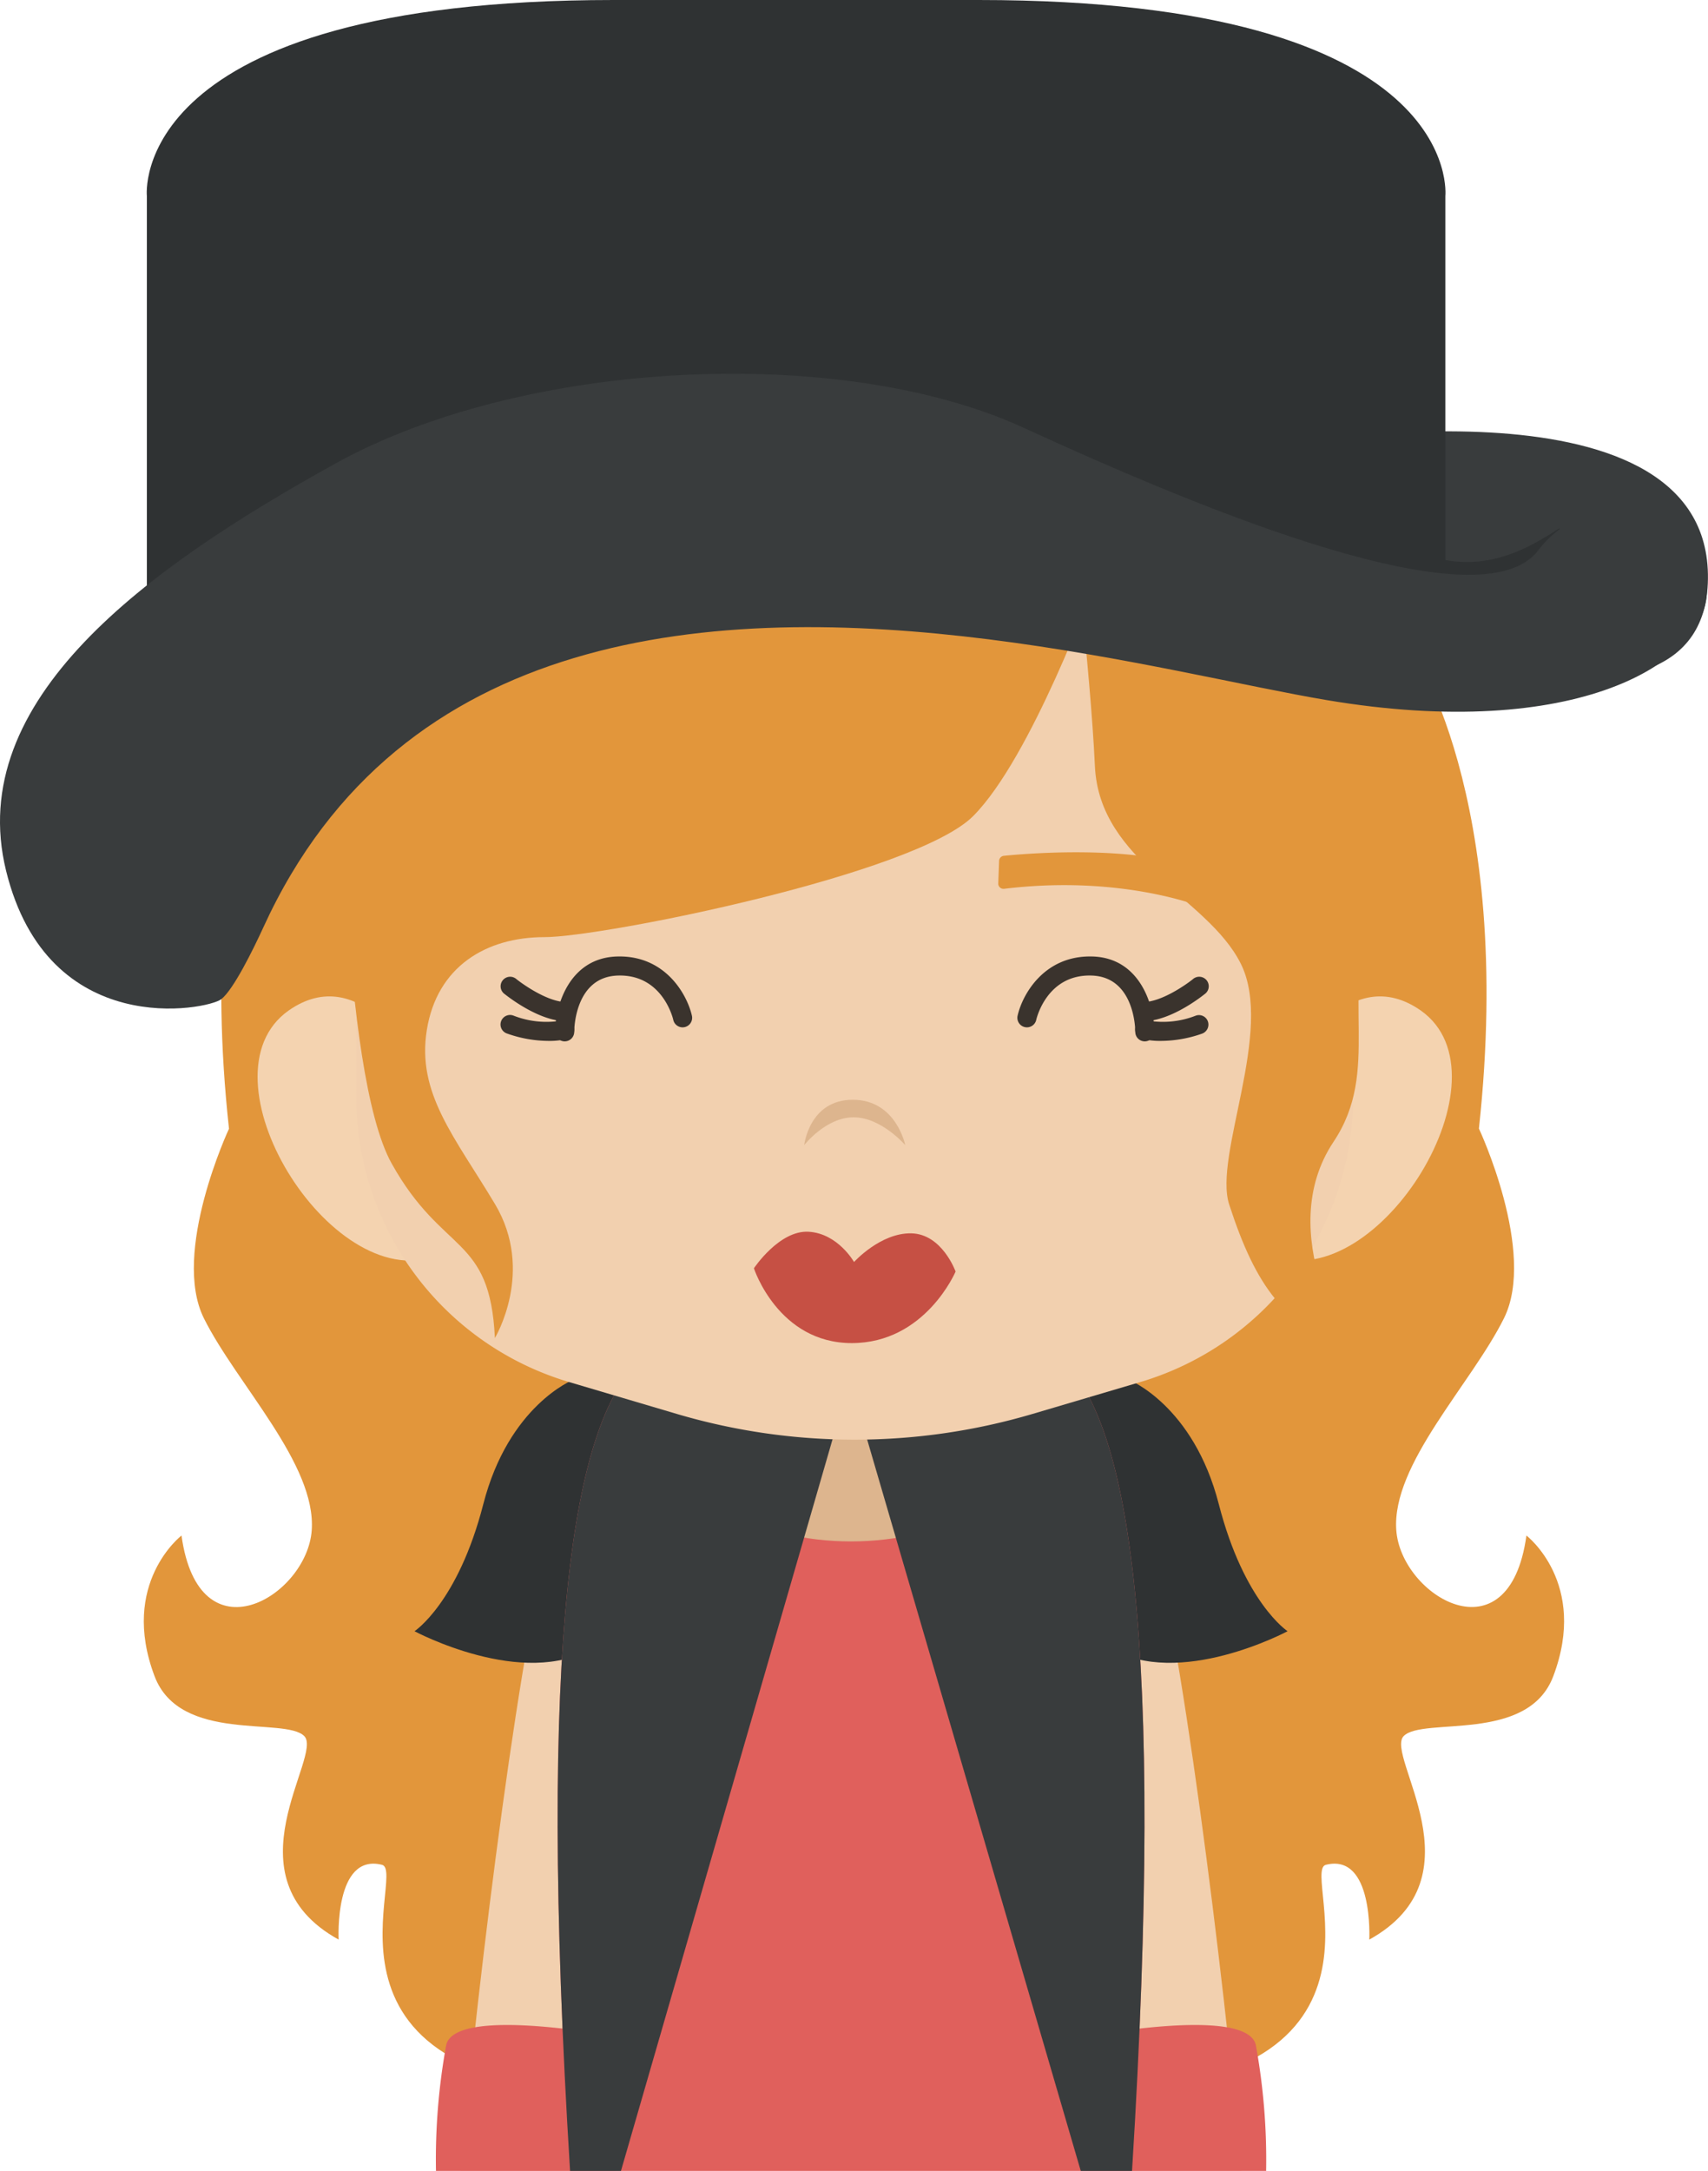 <svg xmlns="http://www.w3.org/2000/svg" viewBox="0 0 225.85 287"><defs><style>.cls-1{fill:#e2963b;}.cls-2{fill:#f2d0af;}.cls-3{fill:#e0605c;}.cls-4{fill:#2f3233;}.cls-5{fill:#ddb58e;}.cls-6{fill:#393c3d;}.cls-7{fill:#f4d3b0;}.cls-8{fill:#3a332d;}.cls-9{fill:#c65044;}</style></defs><title>资源 228</title><g id="图层_2" data-name="图层 2"><g id="Layer_1" data-name="Layer 1"><path class="cls-1" d="M201.84,203c-2.29,16.62-16.6,8-17.21-.72s9.89-19.26,14.24-28-3.31-25.08-3.31-25.08c4.8-44.27-9.15-63.75-9.15-63.75l-54.84-8.31H94.28L39.44,85.47s-14,19.48-9.16,63.75c0,0-7.66,16.37-3.31,25.08s14.86,19.25,14.25,28S26.3,219.6,24,203c0,0-8.21,6.3-3.56,18.6,3.37,8.9,17.21,5.34,19.79,7.91s-10.49,18.6,4.55,26.91c0,0-.6-11.47,5.73-9.89,3.62.9-12.86,31.3,36,30.07,11.54-.29,20.08-.62,26.4-.95,6.33.33,14.86.66,26.41.95,48.86,1.23,32.38-29.17,36-30.07,6.33-1.58,5.74,9.89,5.74,9.89,15-8.31,2-24.33,4.55-26.91s16.42,1,19.78-7.91C210.05,209.28,201.84,203,201.84,203Z"/><path class="cls-2" d="M151.71,201.05c-5.47-16.17-18.11-5.74-18.11-5.74L145.52,287h18.63C161.88,261.35,155.89,213.42,151.71,201.05Z"/><path class="cls-3" d="M143,269.34l.66,17.66h23.76a84.41,84.41,0,0,0-1.36-16.64C164.87,265.06,143,269.34,143,269.34Z"/><path class="cls-2" d="M73.36,201.05c-4.19,12.37-10.17,60.3-12.44,85.95H79.55l11.92-91.69S78.83,184.88,73.36,201.05Z"/><path class="cls-3" d="M59,270.36A84.41,84.41,0,0,0,57.65,287H81.41l.66-17.66S60.2,265.06,59,270.36Z"/><path class="cls-4" d="M75.78,182.42s-8.51,3.36-11.87,16.42-9.1,16.81-9.1,16.81,14.44,7.72,23.54,2.18l4.07-34.23Z"/><path class="cls-4" d="M149.29,182.42s8.51,3.36,11.87,16.42,9.1,16.81,9.1,16.81-14.44,7.72-23.54,2.18l-4.07-34.23Z"/><path class="cls-1" d="M175,161.82c-4-.78-6.26.33-9.57,3.17-1.7,1.45-3.29,3-4.84,4.58,5.28,5.56,12.11,11.14,20,10.86A36.48,36.48,0,0,1,175,162,1.55,1.55,0,0,1,175,161.82Z"/><path class="cls-3" d="M112.53,173.1c-11.54-.2-22.44,1.52-28.09,6.94C75.83,188.3,71,216.18,75.38,287h74.31c4.39-70.82-.45-98.7-9.06-107C135,174.62,124.08,172.9,112.53,173.1Z"/><path class="cls-5" d="M135.28,190.33c0,7.43-10.18,13.45-22.75,13.45s-22.75-6-22.75-13.45,10.19-13.44,22.75-13.44S135.28,182.91,135.28,190.33Z"/><path class="cls-6" d="M112.53,173.1c-11.54-.2-22.44,1.52-28.09,6.94C75.83,188.3,71,216.18,75.38,287h6.73l30.25-104.58L142.91,287h6.78c4.39-70.82-.45-98.7-9.06-107C135,174.62,124.08,172.9,112.53,173.1Z"/><path class="cls-7" d="M54.59,140s-7-13-16.42-6.41c-12.27,8.66,5.53,37.47,19.37,32.49Z"/><path class="cls-7" d="M171.44,140s7-13,16.43-6.41c12.27,8.66-5.54,37.47-19.38,32.49Z"/><path class="cls-2" d="M150.75,182.72l-14.2,4.2a83,83,0,0,1-47.07,0l-14.19-4.2A39.31,39.31,0,0,1,47.11,145s.15-40.39,0-49.38c-.09-5.91,49.21-20,88.27-18.16,20.35,1,43.54,15.27,43.54,18.16V145A39.31,39.31,0,0,1,150.75,182.72Z"/><path class="cls-8" d="M151.37,137.67h0a1.25,1.25,0,0,1-1.25-1.27c0-.29-.07-7.24-5.76-7.43-5.89-.2-7.29,5.62-7.34,5.87a1.26,1.26,0,1,1-2.46-.57c.63-2.8,3.52-8,9.89-7.82s8.2,6.61,8.19,10A1.27,1.27,0,0,1,151.37,137.67Z"/><path class="cls-8" d="M153.53,137.61a9.88,9.88,0,0,1-2.51-.27,1.26,1.26,0,0,1,.69-2.43,11.87,11.87,0,0,0,6.41-.64,1.25,1.25,0,0,1,1.6.77,1.27,1.27,0,0,1-.77,1.61A16.57,16.57,0,0,1,153.53,137.61Z"/><path class="cls-8" d="M151.21,135h-.1a1.27,1.27,0,0,1,0-2.53h.08c2.31,0,5.49-2.18,6.52-3a1.26,1.26,0,1,1,1.6,1.94C159.16,131.52,154.91,135,151.21,135Z"/><path class="cls-1" d="M132,116.8l.11-3a.7.7,0,0,1,.63-.66c3.4-.34,20.37-1.77,28.38,3a.69.69,0,0,1,.21,1l-1.63,2.47a.7.7,0,0,1-.82.27c-2.29-.85-12.16-4.07-26.1-2.38A.69.69,0,0,1,132,116.8Z"/><path class="cls-8" d="M74.67,137.67h0a1.26,1.26,0,0,0,1.26-1.27c0-.29.06-7.24,5.75-7.43,5.89-.2,7.3,5.62,7.35,5.87a1.26,1.26,0,1,0,2.46-.57c-.64-2.8-3.52-8-9.89-7.82s-8.21,6.61-8.19,10A1.26,1.26,0,0,0,74.67,137.67Z"/><path class="cls-8" d="M72.51,137.61a9.88,9.88,0,0,0,2.51-.27,1.26,1.26,0,0,0-.69-2.43,11.91,11.91,0,0,1-6.42-.64,1.26,1.26,0,1,0-.82,2.38A16.53,16.53,0,0,0,72.51,137.61Z"/><path class="cls-8" d="M74.83,135h.09a1.27,1.27,0,0,0,0-2.53h-.07c-2.32,0-5.49-2.18-6.53-3a1.26,1.26,0,1,0-1.6,1.94C66.88,131.52,71.13,135,74.83,135Z"/><path class="cls-1" d="M94,116.8l-.12-3a.69.69,0,0,0-.62-.66c-3.41-.34-20.38-1.77-28.38,3a.69.69,0,0,0-.22,1l1.64,2.47a.68.68,0,0,0,.81.27c2.29-.85,12.16-4.07,26.1-2.38A.69.69,0,0,0,94,116.8Z"/><path class="cls-9" d="M99.69,167.67s3.36-5.06,7.24-4.83,6,4,6,4,3.49-3.87,7.57-3.79,5.86,5.05,5.86,5.05-4,9.46-13.73,9.46S99.69,167.67,99.69,167.67Z"/><path class="cls-5" d="M106.34,151.39s.66-6,6.42-6,6.94,6,6.94,6-3.15-3.68-6.83-3.68S106.34,151.39,106.34,151.39Z"/><path class="cls-1" d="M141.52,66.28s2.67,22.25,3.26,35,14.84,17.22,19.29,26.12-3.65,25.36-1.53,31.85c3.55,10.9,7.3,15.93,16.29,19.49,0,0-10.61-15.63-2.49-27.8,6.33-9.5.79-18.79,5.24-32.15s0-34.17,0-34.17Z"/><path class="cls-1" d="M45,95.36s0,46.29,6.79,58.46,13,9.34,13.65,23.07c0,0,5.34-8.82,0-17.73s-10.35-14.62-9-23,7.84-12.27,15.56-12.27,49-8.31,56.68-16,16-30.66,16-30.66L78.45,69.82Z"/><path class="cls-6" d="M168.57,59s56.78-10.5,57.27,16.9-51.34,6.32-57.27,4.2Z"/><path class="cls-4" d="M202.23,75.74c2.23-1.37,3.21-3.48,4-5.74v-.18c-3.86,2.49-9.66,6.09-17.21,3.69v3.07C193.27,77.67,198.3,78.14,202.23,75.74Z"/><path class="cls-4" d="M129.4,0H81.14C16.65,0,19.42,25.92,19.42,25.92v54l85.44,1.59v0h.81v0l85.45-1.59v-54S193.89,0,129.4,0Z"/><path class="cls-6" d="M29.25,132.1c-1.79,1.39-22.91,5.6-28.45-17s18.6-40,43.53-53.81,66.86-15.83,91-4.75,60.54,26.12,68.06,16.23,22.31-4.16,22.31,5.34-17.32,20-50.29,14.44C154.3,89,110.65,76.55,75.87,87c-17.07,5.12-32,15.75-41.08,35.67C33.5,125.48,30.87,130.85,29.25,132.1Z"/></g></g></svg>